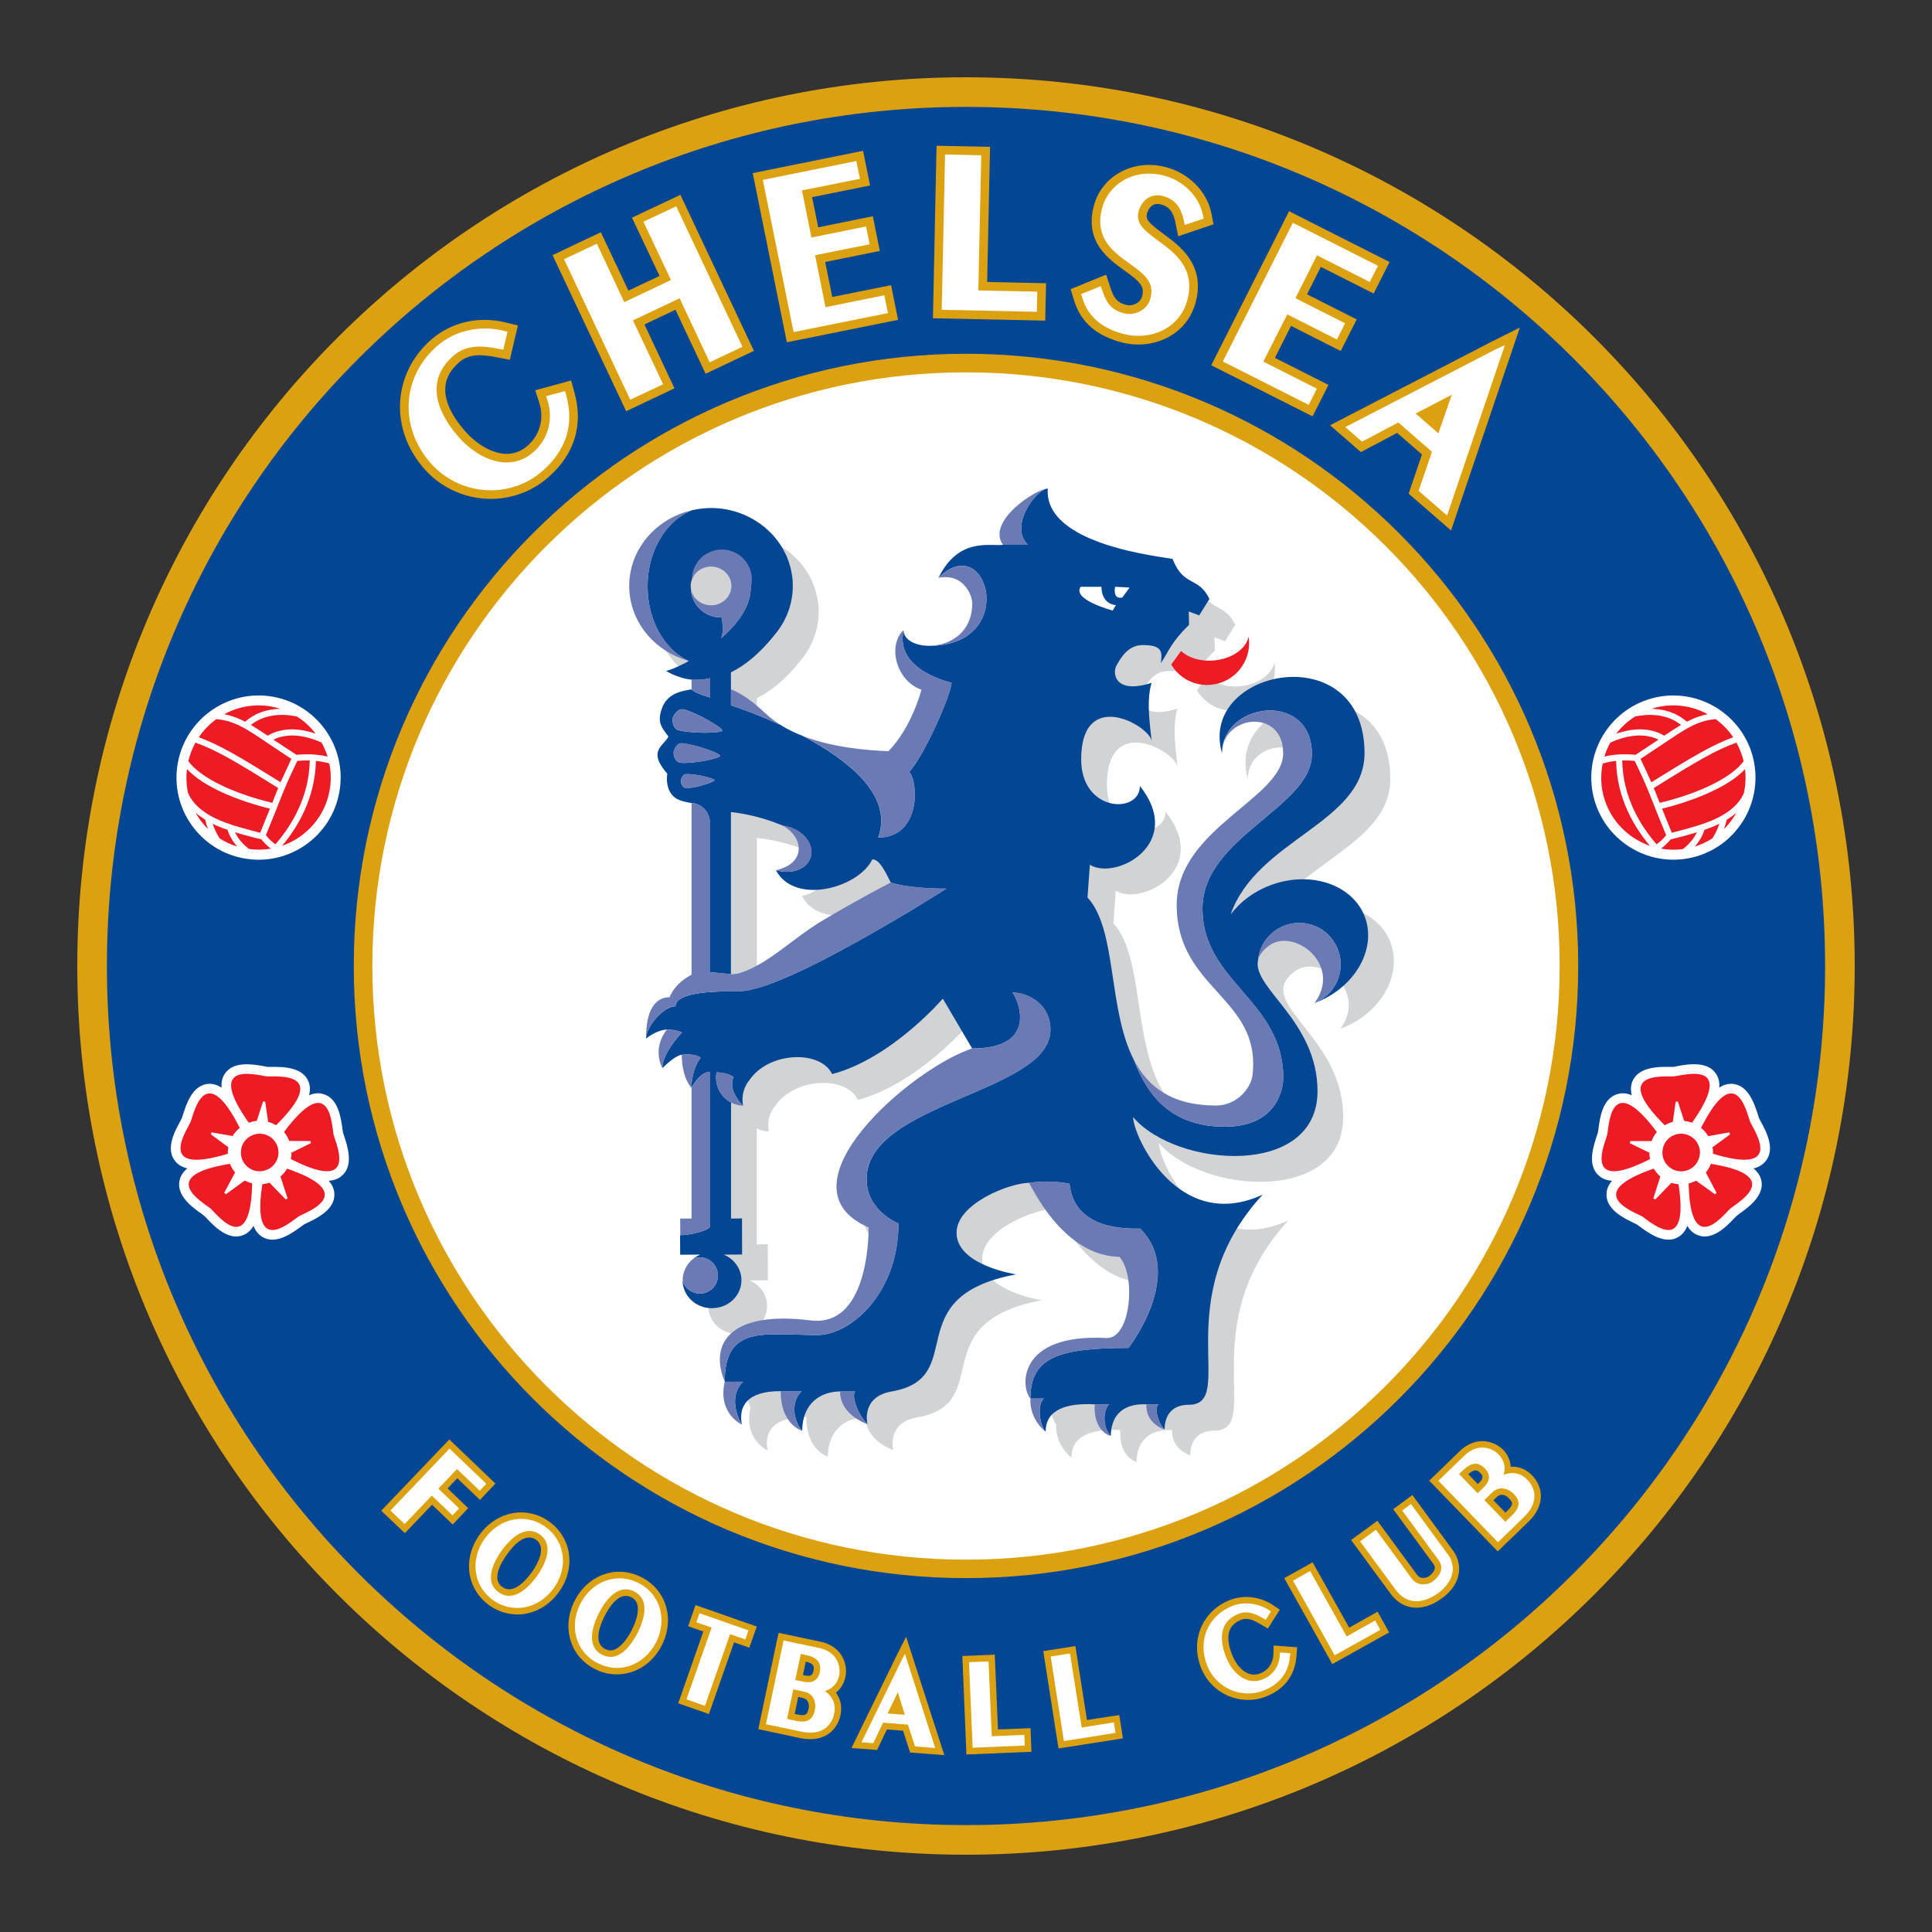 <svg width="18" height="18" viewBox="0 0 18 18" fill="none" xmlns="http://www.w3.org/2000/svg">
<rect x="0" y="0" width="18" height="18" fill="#333333" stroke="none"/>
<path d="M17.28 9C17.28 13.573 13.573 17.28 9 17.28C4.427 17.28 0.72 13.573 0.72 9C0.72 4.427 4.427 0.72 9 0.72C13.573 0.72 17.28 4.427 17.28 9Z" fill="#DBA111"/>
<path d="M17.004 9C17.004 13.42 13.421 17.004 9 17.004C4.58 17.004 0.996 13.42 0.996 9C0.996 4.579 4.58 0.996 9 0.996C13.421 0.996 17.004 4.579 17.004 9Z" fill="#034694"/>
<path d="M14.704 9C14.704 12.15 12.15 14.703 9 14.703C5.85 14.703 3.296 12.15 3.296 9C3.296 5.85 5.85 3.296 9 3.296C12.15 3.296 14.704 5.85 14.704 9Z" fill="#DBA111"/>
<path d="M14.531 9C14.531 12.055 12.054 14.531 9 14.531C5.945 14.531 3.469 12.055 3.469 9C3.469 5.945 5.945 3.469 9 3.469C12.055 3.469 14.531 5.945 14.531 9Z" fill="white"/>
<path d="M4.26 13.772C4.321 13.83 4.472 13.974 4.472 13.974L4.616 13.822L4.186 13.411L4.131 13.469L3.552 14.075L3.772 14.284C3.772 14.284 3.957 14.09 4.025 14.019L4.218 14.203L4.362 14.051L4.17 13.867C4.206 13.829 4.224 13.81 4.26 13.772ZM5.299 14.464C5.279 14.348 5.214 14.245 5.115 14.175C5.068 14.141 5.014 14.116 4.957 14.103C4.9 14.089 4.841 14.087 4.783 14.097C4.658 14.118 4.545 14.191 4.466 14.302C4.387 14.413 4.355 14.543 4.376 14.669C4.396 14.785 4.461 14.887 4.559 14.957C4.658 15.027 4.776 15.055 4.892 15.036C5.018 15.014 5.13 14.941 5.209 14.83C5.272 14.742 5.305 14.641 5.305 14.54C5.305 14.515 5.303 14.489 5.299 14.464ZM4.68 14.786C4.58 14.715 4.663 14.566 4.722 14.484C4.78 14.402 4.893 14.274 4.994 14.345C5.099 14.42 5.001 14.583 4.954 14.649C4.906 14.715 4.786 14.861 4.68 14.786ZM5.975 14.694C5.744 14.576 5.476 14.672 5.353 14.916C5.291 15.038 5.279 15.172 5.319 15.293C5.355 15.405 5.435 15.496 5.543 15.55C5.595 15.577 5.652 15.594 5.71 15.598C5.769 15.603 5.828 15.596 5.884 15.578C6.004 15.539 6.105 15.45 6.166 15.328C6.29 15.083 6.207 14.811 5.975 14.694ZM5.719 15.372C5.692 15.38 5.666 15.378 5.637 15.363C5.591 15.34 5.575 15.298 5.575 15.251C5.575 15.187 5.606 15.11 5.632 15.058C5.678 14.968 5.771 14.825 5.881 14.881C5.91 14.896 5.927 14.915 5.936 14.942C5.955 14.997 5.936 15.089 5.886 15.187C5.837 15.284 5.774 15.353 5.719 15.372ZM6.454 15.029L6.411 15.151C6.411 15.151 6.52 15.19 6.553 15.2L6.319 15.869L6.605 15.969C6.605 15.969 6.797 15.421 6.839 15.301L6.981 15.351L7.051 15.154L6.48 14.954L6.454 15.029ZM7.64 15.294L7.254 15.213L7.237 15.291L7.065 16.11L7.457 16.194C7.583 16.22 7.666 16.189 7.713 16.158C7.773 16.119 7.815 16.055 7.831 15.979C7.835 15.958 7.837 15.938 7.837 15.918C7.837 15.863 7.82 15.813 7.788 15.77C7.832 15.735 7.864 15.685 7.877 15.623C7.88 15.607 7.882 15.589 7.882 15.57C7.882 15.465 7.822 15.332 7.64 15.294ZM7.533 15.92C7.529 15.938 7.522 15.963 7.508 15.972C7.494 15.981 7.469 15.982 7.437 15.975C7.437 15.975 7.422 15.972 7.404 15.968C7.417 15.909 7.425 15.87 7.437 15.81C7.454 15.814 7.476 15.819 7.476 15.819C7.526 15.829 7.536 15.867 7.536 15.894C7.536 15.905 7.535 15.914 7.533 15.92ZM7.507 15.481C7.541 15.489 7.566 15.501 7.575 15.516C7.58 15.524 7.582 15.533 7.582 15.543C7.582 15.55 7.581 15.557 7.579 15.566C7.574 15.591 7.567 15.624 7.5 15.61C7.5 15.61 7.492 15.608 7.481 15.605C7.491 15.556 7.496 15.531 7.507 15.481ZM8.352 15.428L7.933 16.286L8.172 16.304L8.263 16.113C8.314 16.117 8.364 16.121 8.414 16.125L8.479 16.328L8.798 16.352L8.442 15.249L8.352 15.428ZM9.298 16.113L9.268 15.416L8.966 15.429L9.004 16.346L9.61 16.321L9.601 16.101C9.601 16.101 9.385 16.11 9.298 16.113ZM10.127 16.025C10.108 15.901 10.019 15.336 10.019 15.336L9.94 15.349L9.72 15.383L9.862 16.29L10.462 16.196L10.428 15.979C10.428 15.978 10.213 16.012 10.127 16.025ZM11.864 15.415C11.861 15.494 11.815 15.562 11.743 15.59C11.703 15.606 11.664 15.606 11.626 15.59C11.567 15.565 11.512 15.501 11.48 15.419C11.441 15.323 11.434 15.241 11.459 15.183C11.476 15.143 11.51 15.113 11.562 15.092C11.619 15.069 11.672 15.09 11.745 15.133L11.812 15.173L11.924 14.997L11.858 14.953C11.736 14.873 11.585 14.857 11.455 14.909C11.334 14.957 11.24 15.047 11.19 15.163C11.14 15.28 11.14 15.414 11.191 15.541C11.287 15.782 11.56 15.9 11.798 15.805C11.97 15.736 12.067 15.606 12.079 15.427L12.085 15.347L11.866 15.331L11.864 15.415ZM12.57 15.165C12.508 15.055 12.229 14.555 12.229 14.555L12.16 14.595L11.965 14.703L12.413 15.504L12.942 15.209L12.835 15.016C12.835 15.016 12.645 15.122 12.57 15.165ZM13.159 13.929L13.094 13.977L12.98 14.061L13.352 14.567C13.369 14.59 13.369 14.605 13.367 14.614C13.364 14.64 13.336 14.669 13.312 14.686C13.293 14.698 13.271 14.704 13.248 14.701C13.229 14.698 13.214 14.688 13.2 14.669L12.833 14.169L12.588 14.348L12.954 14.846C13.008 14.92 13.075 14.963 13.154 14.976C13.242 14.989 13.342 14.959 13.435 14.89C13.627 14.751 13.624 14.565 13.54 14.45L13.159 13.929ZM14.274 13.745C14.217 13.687 14.148 13.661 14.075 13.665C14.071 13.606 14.046 13.55 14.005 13.508C13.928 13.429 13.757 13.368 13.599 13.521L13.316 13.795L13.954 14.454L14.243 14.175C14.335 14.086 14.355 13.999 14.356 13.943C14.358 13.872 14.328 13.802 14.274 13.745ZM13.791 13.723C13.801 13.733 13.812 13.745 13.812 13.761C13.812 13.775 13.805 13.792 13.783 13.813L13.769 13.827C13.733 13.79 13.716 13.773 13.68 13.735C13.744 13.677 13.77 13.702 13.791 13.723ZM13.942 13.95C13.994 13.9 14.044 13.944 14.058 13.959C14.072 13.973 14.088 13.992 14.088 14.009V14.01C14.087 14.025 14.074 14.047 14.05 14.07C14.05 14.07 14.039 14.081 14.026 14.093C13.985 14.05 13.956 14.021 13.914 13.978C13.927 13.965 13.942 13.95 13.942 13.95Z" fill="#DBA111"/>
<path d="M4.258 13.687C4.283 13.711 4.47 13.889 4.47 13.889L4.531 13.824L4.188 13.496L4.174 13.511L3.638 14.073L3.77 14.199C3.77 14.199 3.998 13.96 4.023 13.934L4.216 14.118L4.277 14.053L4.084 13.869C4.107 13.846 4.236 13.71 4.258 13.687ZM5.08 14.224C4.995 14.163 4.893 14.139 4.793 14.156C4.683 14.175 4.585 14.239 4.515 14.337C4.445 14.435 4.417 14.549 4.436 14.659C4.452 14.759 4.509 14.848 4.594 14.908C4.635 14.938 4.682 14.959 4.731 14.971C4.781 14.982 4.832 14.984 4.882 14.976C4.992 14.957 5.09 14.893 5.16 14.796C5.216 14.717 5.245 14.628 5.245 14.54C5.245 14.518 5.243 14.495 5.239 14.474C5.222 14.373 5.166 14.285 5.08 14.224ZM5.003 14.684C4.945 14.764 4.795 14.941 4.646 14.835C4.497 14.729 4.615 14.53 4.672 14.449C4.73 14.368 4.88 14.191 5.029 14.296C5.178 14.403 5.06 14.603 5.003 14.684ZM5.948 14.748C5.747 14.646 5.514 14.73 5.406 14.944C5.352 15.051 5.341 15.168 5.376 15.274C5.407 15.371 5.476 15.449 5.57 15.496C5.664 15.544 5.768 15.553 5.865 15.521C5.97 15.486 6.058 15.408 6.113 15.301C6.22 15.087 6.15 14.849 5.948 14.748ZM5.61 15.417C5.447 15.335 5.534 15.119 5.579 15.031C5.623 14.942 5.745 14.745 5.908 14.827C5.951 14.849 5.98 14.881 5.994 14.923C6.026 15.021 5.974 15.147 5.94 15.214C5.906 15.28 5.835 15.397 5.738 15.429C5.696 15.443 5.653 15.438 5.61 15.417ZM6.511 15.049L6.488 15.114L6.63 15.164C6.617 15.2 6.396 15.832 6.396 15.832L6.568 15.893C6.568 15.893 6.79 15.26 6.802 15.225L6.944 15.274L6.974 15.19L6.517 15.03L6.511 15.049ZM7.628 15.353L7.3 15.284L7.296 15.304L7.136 16.064L7.47 16.134C7.555 16.152 7.625 16.143 7.68 16.108C7.727 16.077 7.759 16.028 7.772 15.966C7.775 15.95 7.777 15.934 7.777 15.918C7.777 15.852 7.744 15.795 7.685 15.755C7.753 15.736 7.802 15.685 7.818 15.611C7.821 15.599 7.822 15.585 7.822 15.57C7.822 15.493 7.782 15.385 7.628 15.353ZM7.513 15.42C7.568 15.432 7.606 15.453 7.626 15.483C7.637 15.5 7.642 15.52 7.642 15.543C7.642 15.554 7.641 15.566 7.638 15.579C7.617 15.68 7.535 15.679 7.488 15.668C7.488 15.668 7.438 15.658 7.409 15.652C7.416 15.621 7.454 15.44 7.461 15.409C7.481 15.413 7.513 15.42 7.513 15.42ZM7.488 15.76C7.581 15.779 7.596 15.853 7.596 15.897C7.596 15.916 7.593 15.93 7.592 15.932C7.583 15.976 7.566 16.006 7.54 16.022C7.513 16.041 7.474 16.044 7.424 16.034C7.424 16.034 7.365 16.021 7.333 16.015L7.391 15.739C7.418 15.745 7.488 15.76 7.488 15.76ZM8.407 15.454L8.026 16.233L8.136 16.241C8.136 16.241 8.216 16.072 8.227 16.05L8.459 16.068C8.467 16.091 8.525 16.271 8.525 16.271L8.713 16.286L8.431 15.409L8.407 15.454ZM8.365 15.767C8.383 15.826 8.419 15.939 8.43 15.976C8.393 15.974 8.306 15.967 8.269 15.964L8.365 15.767ZM9.24 16.176L9.21 15.479L9.191 15.48L9.028 15.486L9.062 16.283L9.548 16.263L9.543 16.163C9.543 16.163 9.275 16.174 9.24 16.176ZM10.078 16.095C10.072 16.057 9.969 15.405 9.969 15.405L9.95 15.408L9.789 15.433L9.912 16.221L10.393 16.145L10.378 16.047C10.378 16.047 10.112 16.089 10.078 16.095ZM11.924 15.417C11.921 15.52 11.86 15.608 11.765 15.646C11.71 15.668 11.655 15.668 11.602 15.645C11.528 15.614 11.463 15.539 11.424 15.441C11.379 15.33 11.372 15.232 11.403 15.159C11.427 15.104 11.473 15.062 11.54 15.036C11.627 15.001 11.708 15.041 11.775 15.081L11.793 15.091L11.841 15.014L11.825 15.003C11.72 14.934 11.589 14.919 11.477 14.964C11.371 15.007 11.288 15.086 11.245 15.186C11.201 15.288 11.202 15.406 11.247 15.518C11.331 15.728 11.568 15.832 11.776 15.749C11.927 15.688 12.008 15.579 12.019 15.423L12.021 15.403L11.925 15.396L11.924 15.417ZM12.547 15.247C12.528 15.214 12.206 14.637 12.206 14.637L12.188 14.647L12.047 14.727L12.435 15.422L12.86 15.185L12.812 15.098C12.812 15.098 12.577 15.229 12.547 15.247ZM13.146 14.013L13.129 14.025L13.064 14.073L13.4 14.531C13.423 14.562 13.431 14.592 13.427 14.623C13.419 14.677 13.369 14.719 13.348 14.734C13.316 14.756 13.277 14.765 13.239 14.76C13.204 14.755 13.175 14.736 13.151 14.705L12.819 14.252L12.672 14.361L13.002 14.81C13.047 14.871 13.101 14.906 13.163 14.916C13.261 14.931 13.353 14.876 13.399 14.842C13.559 14.725 13.561 14.579 13.492 14.486L13.146 14.013ZM14.23 13.787C14.169 13.723 14.09 13.709 14.008 13.74C14.014 13.722 14.018 13.702 14.018 13.682C14.018 13.635 13.999 13.589 13.961 13.55C13.91 13.497 13.777 13.432 13.641 13.564L13.401 13.796L13.956 14.369L14.201 14.131C14.263 14.071 14.295 14.007 14.296 13.942C14.297 13.886 14.274 13.832 14.23 13.787ZM13.872 13.762C13.872 13.802 13.846 13.835 13.825 13.856C13.825 13.856 13.788 13.892 13.767 13.912C13.745 13.889 13.616 13.757 13.594 13.733C13.609 13.719 13.633 13.696 13.633 13.696C13.708 13.623 13.774 13.619 13.834 13.681C13.862 13.71 13.872 13.737 13.872 13.762ZM14.025 14.178C14.002 14.154 13.852 13.999 13.829 13.976C13.849 13.957 13.9 13.907 13.9 13.907C13.998 13.813 14.097 13.912 14.102 13.917C14.133 13.949 14.148 13.979 14.148 14.009V14.01C14.147 14.043 14.128 14.078 14.092 14.113C14.092 14.113 14.044 14.159 14.025 14.178Z" fill="white"/>
<path d="M5.321 3.545L4.987 3.636L5.025 3.755C5.071 3.901 5.03 4.053 4.916 4.152C4.853 4.208 4.78 4.233 4.7 4.228C4.578 4.219 4.441 4.14 4.332 4.016C4.204 3.87 4.14 3.729 4.149 3.609C4.154 3.522 4.197 3.446 4.278 3.375C4.368 3.296 4.482 3.299 4.636 3.33L4.75 3.352L4.825 3.032L4.709 3.004C4.461 2.942 4.203 3.002 4.018 3.164C3.657 3.48 3.628 3.996 3.95 4.365C4.249 4.707 4.769 4.744 5.107 4.448C5.351 4.235 5.436 3.963 5.353 3.661L5.321 3.545ZM6.23 1.867L5.888 2.028C5.888 2.028 6.079 2.432 6.145 2.571C6.047 2.617 5.953 2.662 5.855 2.708L5.598 2.164L5.148 2.377L5.834 3.831L6.284 3.618C6.284 3.618 6.072 3.169 6.004 3.023C6.101 2.977 6.196 2.932 6.293 2.886L6.574 3.482L7.024 3.269L6.339 1.815L6.23 1.867ZM7.754 2.767C7.732 2.659 7.71 2.549 7.688 2.441L8.197 2.338L8.132 2.015L7.623 2.118C7.603 2.019 7.587 1.936 7.566 1.837L8.106 1.728L8.041 1.405L7.923 1.429L7.013 1.613L7.331 3.189L8.367 2.98L8.302 2.657C8.302 2.657 7.9 2.738 7.754 2.767ZM9.224 1.368L8.726 1.358L8.723 1.478L8.692 2.965L9.738 2.987L9.746 2.639C9.746 2.639 9.344 2.63 9.197 2.627L9.224 1.368ZM10.839 2.179C10.71 2.084 10.672 2.046 10.685 1.994C10.692 1.967 10.721 1.881 10.814 1.904C10.87 1.918 10.925 1.948 10.95 2.068L10.977 2.201L11.306 2.09L11.286 1.986C11.245 1.783 11.073 1.61 10.857 1.556C10.703 1.517 10.547 1.538 10.42 1.614C10.363 1.648 10.313 1.693 10.273 1.747C10.233 1.8 10.205 1.861 10.189 1.926C10.106 2.255 10.328 2.414 10.475 2.519C10.626 2.627 10.664 2.669 10.641 2.759C10.638 2.773 10.631 2.786 10.623 2.797C10.614 2.808 10.604 2.818 10.591 2.825C10.561 2.843 10.523 2.849 10.493 2.841C10.414 2.821 10.379 2.784 10.346 2.682L10.306 2.559L9.975 2.694L10.007 2.799C10.069 3.003 10.217 3.131 10.459 3.192C10.73 3.26 11.06 3.135 11.142 2.808C11.228 2.465 10.994 2.292 10.839 2.179ZM12.028 3.036L12.491 3.27L12.64 2.976C12.64 2.976 12.303 2.806 12.177 2.742C12.222 2.652 12.261 2.576 12.306 2.486L12.798 2.735L12.946 2.441L12.01 1.968L11.956 2.075L11.285 3.403L12.229 3.879L12.377 3.586L11.878 3.334C11.928 3.235 11.979 3.135 12.028 3.036ZM13.892 3.186L12.392 3.962L12.679 4.212C12.679 4.212 12.927 4.08 13.017 4.033L13.248 4.234C13.216 4.33 13.124 4.599 13.124 4.599L13.519 4.942L14.16 3.052L13.892 3.186Z" fill="#DBA111"/>
<path d="M5.265 3.643L5.088 3.691L5.101 3.731C5.157 3.908 5.107 4.092 4.969 4.213C4.889 4.282 4.797 4.314 4.694 4.308C4.55 4.298 4.396 4.211 4.271 4.069C4.129 3.906 4.059 3.745 4.068 3.604C4.075 3.496 4.128 3.399 4.225 3.314C4.352 3.203 4.512 3.223 4.651 3.251L4.689 3.258L4.728 3.091L4.69 3.081C4.467 3.027 4.236 3.08 4.071 3.225C3.744 3.511 3.718 3.978 4.01 4.312C4.28 4.621 4.749 4.655 5.054 4.388C5.276 4.193 5.351 3.956 5.275 3.682L5.265 3.643ZM6.264 1.939L5.995 2.066L6.251 2.609C6.194 2.637 5.874 2.788 5.816 2.815C5.787 2.751 5.561 2.271 5.561 2.271L5.255 2.415L5.872 3.724L6.178 3.58L5.897 2.985C5.955 2.957 6.274 2.807 6.332 2.779C6.362 2.844 6.612 3.375 6.612 3.375L6.917 3.231L6.3 1.922L6.264 1.939ZM7.691 2.862C7.679 2.799 7.606 2.441 7.594 2.378L8.102 2.276L8.069 2.11L7.56 2.213C7.548 2.151 7.484 1.836 7.472 1.774C7.54 1.761 8.012 1.666 8.012 1.666L7.978 1.5L7.107 1.676L7.394 3.094L8.273 2.917L8.239 2.751L7.691 2.862ZM9.142 1.447L8.804 1.439L8.804 1.479L8.774 2.886L9.66 2.905L9.664 2.717L9.115 2.706C9.117 2.631 9.142 1.447 9.142 1.447ZM10.833 1.826C10.94 1.853 11.002 1.925 11.029 2.052L11.038 2.096L11.214 2.037L11.207 2.002C11.172 1.829 11.024 1.681 10.838 1.634C10.704 1.601 10.57 1.618 10.462 1.683C10.413 1.712 10.371 1.75 10.338 1.795C10.304 1.84 10.28 1.891 10.266 1.946C10.197 2.222 10.377 2.351 10.522 2.454C10.668 2.559 10.756 2.63 10.719 2.778C10.713 2.803 10.702 2.825 10.687 2.845C10.672 2.865 10.654 2.882 10.632 2.894C10.584 2.923 10.527 2.932 10.473 2.919C10.366 2.892 10.311 2.835 10.27 2.707L10.256 2.666L10.073 2.74L10.084 2.776C10.137 2.95 10.266 3.061 10.478 3.114C10.712 3.172 10.994 3.067 11.064 2.789C11.137 2.497 10.945 2.356 10.791 2.243C10.659 2.146 10.58 2.081 10.607 1.974C10.631 1.879 10.71 1.796 10.833 1.826ZM12.27 2.379L12.762 2.627L12.838 2.476L12.046 2.076L12.027 2.112L11.393 3.368L12.193 3.772L12.269 3.621L11.77 3.369C11.799 3.312 11.964 2.986 11.993 2.929C12.054 2.96 12.456 3.163 12.456 3.163L12.532 3.012C12.532 3.012 12.13 2.809 12.069 2.778L12.27 2.379ZM13.929 3.258L12.534 3.979L12.69 4.115L13.028 3.936L13.341 4.209C13.327 4.253 13.217 4.573 13.217 4.573L13.482 4.803L14.021 3.215L13.929 3.258ZM13.189 3.853C13.255 3.819 13.423 3.731 13.526 3.678C13.488 3.787 13.425 3.967 13.401 4.037C13.33 3.975 13.26 3.914 13.189 3.853Z" fill="white"/>
<path d="M12.956 8.783C12.841 8.48 12.447 8.348 12.075 8.489C11.92 8.547 11.793 8.645 11.706 8.76C11.952 8.058 12.953 7.91 12.953 7.257C12.953 6.163 11.4 6.469 11.626 7.257C11.626 6.9 12.194 6.834 12.194 7.257C12.194 7.68 11.203 7.957 11.203 8.672C11.203 9.459 11.99 9.532 11.911 10.253C11.897 10.377 11.764 10.54 11.57 10.54C10.364 10.54 10.794 9.055 10.373 8.603L10.395 8.298C10.638 8.447 11.285 8.097 10.859 7.563C10.859 7.826 10.313 7.811 10.313 7.315C10.313 6.644 10.94 6.994 10.971 7.143C10.941 6.898 10.929 6.743 10.969 6.602C10.631 6.711 10.6 6.516 10.642 6.44C10.691 6.353 10.757 6.251 10.889 6.251C10.96 6.251 11.002 6.261 11.028 6.278C11.07 6.307 11.101 6.241 11.095 6.302C11.131 6.247 11.116 6.316 11.151 6.261C11.187 6.206 11.235 6.144 11.319 6.061L11.315 5.937L11.414 5.974L11.508 5.821C11.406 5.609 11.268 5.711 11.166 5.448C11.081 5.426 9.752 5.571 9.79 5.041C9.682 5.041 9.425 5.1 9.584 5.316C9.461 5.331 9.372 5.191 9.186 5.57C9.419 5.526 9.298 5.787 9.298 5.861C9.298 6.342 8.658 6.334 8.658 6.108C8.504 6.258 8.592 6.586 8.825 6.667C8.825 6.667 8.736 7.017 8.517 7.239C8.192 7.226 7.671 7.17 7.371 6.886C7.241 6.764 7.139 6.698 7.051 6.664V6.505C7.179 6.442 7.32 6.331 7.466 6.146C7.579 6.007 7.641 5.828 7.625 5.639C7.622 5.617 7.619 5.594 7.615 5.572C7.614 5.565 7.612 5.559 7.61 5.552C7.607 5.537 7.604 5.522 7.599 5.507C7.597 5.5 7.595 5.492 7.593 5.485C7.588 5.47 7.582 5.455 7.576 5.441C7.574 5.435 7.572 5.428 7.569 5.423C7.561 5.404 7.552 5.385 7.542 5.367C7.538 5.36 7.534 5.353 7.53 5.346C7.523 5.335 7.516 5.324 7.509 5.313C7.504 5.304 7.498 5.296 7.492 5.287C7.485 5.279 7.479 5.271 7.473 5.263C7.465 5.254 7.458 5.245 7.451 5.236C7.446 5.231 7.441 5.225 7.435 5.22C7.404 5.185 7.369 5.154 7.331 5.126L7.321 5.119C7.307 5.11 7.294 5.1 7.279 5.091C7.278 5.091 7.278 5.09 7.277 5.09C7.134 5.003 6.968 4.963 6.801 4.976C6.381 5.01 6.069 5.36 6.104 5.759C6.132 6.07 6.361 6.319 6.659 6.398C6.555 6.456 6.466 6.49 6.446 6.49C6.45 6.492 6.454 6.495 6.459 6.498L6.463 6.5C6.467 6.502 6.472 6.505 6.477 6.508L6.481 6.51L6.502 6.521L6.506 6.522C6.515 6.527 6.524 6.531 6.534 6.534C6.552 6.542 6.573 6.549 6.595 6.555C6.599 6.556 6.602 6.557 6.605 6.558C6.614 6.56 6.623 6.562 6.633 6.564L6.642 6.566C6.654 6.568 6.667 6.57 6.68 6.572C6.681 6.572 6.682 6.573 6.683 6.573V6.663C6.678 6.664 6.674 6.665 6.669 6.665C6.533 6.688 6.444 6.73 6.404 6.851C6.364 6.973 6.405 7.017 6.469 7.103C6.415 7.199 6.274 7.236 6.458 7.449C6.445 7.529 6.462 7.658 6.579 7.697C6.617 7.709 6.649 7.716 6.683 7.722L6.683 9.321C6.566 9.383 6.508 9.46 6.476 9.532C6.476 9.532 6.382 9.324 6.389 9.737C6.495 9.654 6.453 9.833 6.453 9.833C6.308 10.021 6.492 10.011 6.492 10.011C6.617 9.886 6.592 10.067 6.592 10.067C6.592 10.289 6.682 10.375 6.683 10.375V11.594L6.576 11.594L6.577 11.93L6.763 11.93C6.659 11.973 6.59 12.076 6.6 12.19C6.613 12.333 6.745 12.44 6.896 12.428C7.047 12.416 7.159 12.29 7.146 12.146C7.138 12.047 7.072 11.966 6.983 11.929L7.154 11.928L7.153 11.592L7.051 11.593L7.051 10.512C7.072 10.524 7.095 10.532 7.12 10.537C7.13 10.539 7.139 10.54 7.149 10.541C7.154 10.542 7.158 10.542 7.163 10.542C7.135 10.4 7.22 10.306 7.22 10.306C7.264 10.24 7.327 10.189 7.399 10.153C7.613 10.045 7.906 10.072 7.993 10.247C8.548 10.101 9.024 9.544 9.024 9.544L9.297 10.008C8.718 10.202 7.458 11.297 8.333 11.677C8.333 11.787 8.318 12.607 7.792 12.542C7.035 12.448 6.847 12.761 6.992 13.114C6.924 13.41 7.152 13.514 7.152 13.514C7.118 13.342 7.2 13.2 7.513 13.202C7.511 13.515 7.713 13.571 7.713 13.571C7.715 13.303 7.901 13.204 8.066 13.205C8.065 13.425 8.322 13.509 8.322 13.509C8.322 13.509 8.257 13.255 8.546 13.205C9.28 13.077 8.591 12.322 9.707 12.114C9.707 12.114 9.151 12.03 9.151 11.726C9.151 11.45 9.654 11.261 9.828 11.261C10.183 11.94 10.569 11.945 10.67 11.95C10.827 12.125 10.774 12.718 10.547 12.706C9.716 12.661 9.746 13.167 9.84 13.27C9.829 13.467 9.982 13.58 9.982 13.58C9.982 13.37 10.182 13.31 10.438 13.324C10.425 13.581 10.589 13.62 10.589 13.62C10.593 13.361 10.785 13.317 10.921 13.324C10.911 13.506 11.09 13.559 11.09 13.559C11.09 13.559 11.073 13.329 11.315 13.329C11.774 13.329 11.107 12.344 12.004 11.37C11.216 11.735 10.797 10.824 10.797 10.649C11.202 11.122 12.514 11.217 12.514 10.408C12.514 9.635 11.665 9.347 12.062 9.051C12.293 8.879 12.748 9.226 12.488 9.585C12.861 9.447 13.069 9.086 12.955 8.783L12.956 8.783ZM7.921 8.807C7.624 8.982 7.425 9.202 7.154 9.299C7.113 9.314 7.08 9.318 7.052 9.316V7.807C7.123 7.814 7.31 7.839 7.527 7.929C7.743 8.047 7.743 8.29 7.471 8.347C7.643 8.677 8.238 8.515 8.368 8.247C8.432 8.242 8.488 8.355 8.541 8.462C8.457 8.506 8.286 8.592 7.921 8.807ZM11.245 6.305C11.212 6.35 11.18 6.394 11.152 6.432C11.189 6.495 11.244 6.546 11.31 6.58C11.376 6.613 11.45 6.628 11.524 6.621C11.627 6.611 11.722 6.561 11.788 6.481C11.854 6.401 11.886 6.299 11.877 6.195C11.875 6.188 11.874 6.18 11.873 6.173C11.85 6.284 11.719 6.378 11.552 6.394C11.426 6.405 11.312 6.369 11.245 6.305Z" fill="#D1D3D4"/>
<path d="M6.447 5.397C6.447 5.398 6.446 5.398 6.446 5.399H6.446C6.446 5.398 6.446 5.398 6.447 5.397ZM6.46 11.727C6.461 11.726 6.461 11.726 6.461 11.726H6.461C6.461 11.726 6.461 11.726 6.46 11.727ZM6.451 4.753H6.451H6.451ZM6.337 11.69L6.523 11.689C6.501 11.699 6.48 11.711 6.461 11.726C6.48 11.719 6.499 11.715 6.52 11.715C6.565 11.715 6.608 11.732 6.64 11.764C6.671 11.796 6.689 11.839 6.689 11.883C6.689 11.928 6.671 11.971 6.64 12.002C6.608 12.034 6.565 12.052 6.52 12.052C6.485 12.052 6.45 12.04 6.421 12.019C6.392 11.998 6.371 11.968 6.36 11.934V11.949C6.373 12.093 6.505 12.2 6.656 12.187C6.807 12.176 6.919 12.05 6.907 11.906C6.898 11.807 6.832 11.726 6.743 11.689L6.914 11.688L6.913 11.352L6.811 11.353V10.272C6.761 10.246 6.721 10.204 6.697 10.154C6.673 10.103 6.665 10.046 6.676 9.991C6.74 9.991 6.797 10.008 6.835 10.034C6.776 10.164 6.923 10.301 6.923 10.301C6.896 10.159 6.98 10.066 6.98 10.066C7.024 10 7.087 9.949 7.159 9.912C7.374 9.805 7.666 9.832 7.753 10.007C8.308 9.861 8.784 9.304 8.784 9.304L9.057 9.768C9.697 9.768 9.474 9.289 9.432 9.247C9.58 9.247 9.787 9.355 9.787 9.595C9.787 10.184 8.074 10.268 8.074 10.984C8.074 11.284 8.371 11.398 8.371 11.398C8.371 12.05 7.924 12.438 7.617 12.438C7.127 12.438 6.752 12.338 6.752 12.873H6.923C6.761 13.035 6.912 13.273 6.912 13.273C6.878 13.101 6.961 12.96 7.274 12.961H7.469C7.345 13.085 7.417 13.273 7.474 13.331C7.475 13.062 7.661 12.963 7.827 12.964H7.968C7.93 13.002 7.992 13.179 8.082 13.269C8.082 13.269 8.017 13.014 8.307 12.964C9.041 12.836 8.351 12.082 9.467 11.873C9.467 11.873 8.912 11.79 8.912 11.486C8.912 11.21 9.415 11.02 9.588 11.02C9.724 11.001 9.854 11.006 9.965 11.029C10.01 11.468 10.513 11.446 10.623 11.446C11.049 11.873 10.514 12.558 10.514 12.558C9.859 12.558 9.6 12.648 9.6 13.03H9.724C9.654 13.1 9.694 13.291 9.742 13.339C9.742 13.129 9.942 13.07 10.199 13.084H10.334C10.268 13.149 10.28 13.309 10.349 13.379C10.353 13.12 10.545 13.076 10.681 13.084H10.793C10.751 13.126 10.793 13.261 10.851 13.319C10.851 13.319 10.833 13.089 11.075 13.088C11.535 13.088 10.867 12.104 11.764 11.13C10.977 11.495 10.557 10.583 10.557 10.408C10.962 10.882 12.275 10.976 12.275 10.167C12.275 9.514 11.67 9.208 11.72 8.95C11.728 8.854 11.773 8.764 11.844 8.699C11.915 8.634 12.008 8.598 12.105 8.598C12.207 8.598 12.306 8.639 12.378 8.711C12.45 8.784 12.491 8.882 12.491 8.985C12.491 9.062 12.468 9.137 12.425 9.201C12.382 9.265 12.32 9.315 12.249 9.343C12.249 9.343 12.249 9.343 12.249 9.343C12.249 9.343 12.248 9.344 12.248 9.345C12.621 9.206 12.829 8.845 12.716 8.542C12.601 8.239 12.207 8.108 11.835 8.248C11.679 8.307 11.553 8.404 11.466 8.519C11.711 7.818 12.713 7.669 12.713 7.016C12.713 5.923 11.159 6.229 11.385 7.017C11.385 7.005 11.386 6.993 11.387 6.982C11.427 6.537 12.223 6.446 12.223 7.026C12.223 7.522 11.203 7.797 11.203 8.464C11.203 9.149 11.956 9.32 11.956 10.041C11.956 10.127 11.911 10.497 11.411 10.497C10.928 10.497 10.696 10.227 10.564 9.875C10.319 9.4 10.409 8.659 10.132 8.362L10.154 8.057C10.398 8.207 11.045 7.857 10.62 7.323C10.62 7.586 10.073 7.571 10.073 7.075C10.073 6.404 10.7 6.754 10.73 6.902C10.7 6.658 10.688 6.503 10.729 6.362C10.391 6.471 10.36 6.276 10.402 6.2C10.451 6.112 10.517 6.01 10.648 6.01C10.838 6.01 10.826 6.08 10.816 6.178C10.889 6.069 10.909 5.986 11.078 5.821L11.075 5.697L11.173 5.733L11.268 5.58C11.166 5.368 11.027 5.471 10.925 5.208C10.84 5.186 9.723 5.083 9.762 4.552C9.663 4.552 9.394 4.893 9.576 5.076H9.344C9.22 5.091 8.93 5.004 8.744 5.383C9.202 4.926 9.499 6.017 8.656 6.017V6.017C8.532 6.017 8.425 5.965 8.418 5.877C8.334 6.246 8.865 6.36 8.865 6.36C8.865 6.47 8.599 7.062 8.47 7.191C8.557 7.278 8.584 7.804 8.181 7.804C8.326 7.412 7.899 7.079 7.484 6.859H7.485C7.41 6.83 7.338 6.796 7.272 6.754C7.018 6.637 6.81 6.572 6.81 6.572V6.264C6.939 6.201 7.079 6.09 7.225 5.905C7.339 5.766 7.4 5.588 7.384 5.398C7.382 5.376 7.379 5.354 7.374 5.332C7.373 5.325 7.371 5.318 7.37 5.311C7.367 5.296 7.363 5.281 7.358 5.266C7.352 5.244 7.344 5.222 7.336 5.2C7.333 5.194 7.331 5.188 7.329 5.182C7.32 5.163 7.311 5.145 7.301 5.127C7.298 5.119 7.293 5.112 7.289 5.105C7.282 5.094 7.276 5.083 7.269 5.073C7.263 5.064 7.257 5.055 7.251 5.047C7.245 5.039 7.238 5.03 7.232 5.023C7.225 5.013 7.218 5.004 7.21 4.996C7.205 4.99 7.2 4.984 7.195 4.979C7.175 4.958 7.155 4.939 7.134 4.921C7.132 4.919 7.13 4.916 7.128 4.915C7.115 4.905 7.103 4.895 7.09 4.886C7.087 4.884 7.083 4.881 7.08 4.878C7.066 4.869 7.053 4.86 7.038 4.851C7.038 4.85 7.037 4.85 7.036 4.849C6.893 4.762 6.727 4.722 6.56 4.736C6.523 4.739 6.486 4.745 6.45 4.753C6.209 4.846 6.033 5.128 6.033 5.463C6.033 5.779 6.189 6.048 6.409 6.155C6.412 6.156 6.415 6.157 6.419 6.158C6.314 6.216 6.225 6.25 6.205 6.25C6.209 6.252 6.213 6.254 6.218 6.258C6.219 6.258 6.221 6.259 6.222 6.26C6.226 6.262 6.23 6.265 6.236 6.267C6.237 6.268 6.238 6.269 6.24 6.269C6.246 6.273 6.253 6.277 6.261 6.28C6.262 6.281 6.264 6.281 6.265 6.282C6.271 6.285 6.279 6.288 6.286 6.291C6.309 6.3 6.331 6.308 6.355 6.315L6.364 6.317C6.373 6.32 6.382 6.322 6.392 6.324C6.395 6.325 6.398 6.325 6.402 6.326C6.414 6.328 6.426 6.33 6.439 6.332C6.44 6.332 6.441 6.332 6.442 6.333C6.522 6.339 6.616 6.319 6.616 6.319V6.498C6.602 6.498 6.476 6.457 6.442 6.423C6.438 6.424 6.433 6.424 6.428 6.425C6.292 6.447 6.203 6.489 6.163 6.611C6.123 6.733 6.164 6.777 6.228 6.863C6.174 6.959 6.033 6.995 6.217 7.209C6.204 7.289 6.221 7.418 6.338 7.457C6.376 7.47 6.408 7.476 6.442 7.482C6.511 7.482 6.616 7.54 6.616 7.684V9.058C6.679 9.062 6.748 9.07 6.81 9.076V7.566C6.882 7.573 7.068 7.599 7.286 7.689C7.288 7.69 7.29 7.691 7.292 7.693C7.292 7.693 7.292 7.693 7.292 7.692C7.312 7.695 7.332 7.699 7.352 7.705C7.497 7.749 7.587 7.875 7.553 7.986C7.519 8.097 7.374 8.151 7.229 8.107C7.401 8.436 7.997 8.275 8.127 8.007C8.19 8.002 8.246 8.115 8.299 8.222C8.299 8.222 8.448 8.279 8.818 8.279C8.818 8.279 7.321 9.235 6.889 9.235C6.704 9.235 6.294 9.235 6.294 9.375C6.181 9.375 6.019 9.566 6.019 9.676C6.125 9.592 6.212 9.592 6.212 9.592C6.303 9.592 6.354 9.62 6.354 9.62C6.321 9.653 6.171 9.821 6.171 9.952C6.296 9.827 6.351 9.827 6.351 9.827C6.351 9.827 6.482 9.81 6.528 9.857C6.497 9.889 6.442 10.002 6.442 10.136C6.442 10.136 6.519 9.986 6.616 9.986V11.422C6.616 11.466 6.418 11.508 6.336 11.508L6.337 11.69ZM6.398 7.344C6.361 7.345 6.344 7.297 6.344 7.28C6.343 7.263 6.357 7.214 6.393 7.212C6.481 7.209 6.656 7.251 6.657 7.269C6.658 7.286 6.486 7.341 6.398 7.344ZM6.342 7.107C6.291 7.103 6.274 7.035 6.276 7.01C6.278 6.987 6.304 6.921 6.355 6.925C6.476 6.934 6.712 7.019 6.71 7.042C6.708 7.067 6.463 7.116 6.342 7.107ZM6.321 6.803C6.267 6.789 6.263 6.712 6.269 6.686C6.276 6.661 6.318 6.596 6.372 6.61C6.5 6.644 6.736 6.782 6.729 6.807C6.722 6.832 6.449 6.837 6.321 6.803ZM6.718 5.947C6.741 5.894 6.736 5.822 6.722 5.753L6.715 5.753C6.679 5.753 6.642 5.746 6.608 5.732C6.574 5.718 6.544 5.698 6.518 5.672C6.492 5.646 6.471 5.615 6.457 5.581C6.443 5.547 6.436 5.511 6.436 5.474C6.433 5.449 6.437 5.423 6.446 5.399H6.446C6.446 5.398 6.447 5.398 6.447 5.397C6.463 5.339 6.499 5.288 6.547 5.251C6.595 5.215 6.655 5.195 6.715 5.195C6.789 5.195 6.86 5.224 6.913 5.277C6.965 5.329 6.995 5.4 6.995 5.474C6.995 5.652 6.869 5.816 6.718 5.947Z" fill="#034694"/>
<path d="M10.912 6.191C10.949 6.255 11.004 6.306 11.07 6.34C11.136 6.373 11.21 6.387 11.284 6.38C11.387 6.37 11.482 6.32 11.548 6.24C11.614 6.161 11.646 6.058 11.636 5.955C11.636 5.947 11.634 5.94 11.633 5.932C11.61 6.043 11.479 6.138 11.312 6.153C11.185 6.165 11.072 6.129 11.004 6.065C10.972 6.11 10.939 6.153 10.912 6.191Z" fill="#ED1C24"/>
<path d="M10.389 5.467L10.524 5.474L10.457 5.566C10.457 5.567 10.367 5.595 10.389 5.467ZM10.068 5.467H10.262C10.262 5.467 10.255 5.624 10.397 5.638L10.367 5.688C10.367 5.688 9.985 5.588 10.068 5.467Z" fill="white"/>
<path d="M6.729 6.807C6.736 6.782 6.5 6.644 6.372 6.61C6.318 6.596 6.276 6.661 6.269 6.687C6.263 6.712 6.267 6.789 6.321 6.803C6.449 6.837 6.723 6.832 6.729 6.807ZM6.71 7.042C6.712 7.019 6.477 6.934 6.355 6.925C6.304 6.921 6.278 6.987 6.276 7.01C6.275 7.035 6.291 7.103 6.342 7.107C6.463 7.116 6.708 7.067 6.71 7.042ZM6.443 6.333V6.423C6.477 6.457 6.603 6.498 6.617 6.498V6.319C6.617 6.319 6.523 6.339 6.443 6.333ZM6.394 7.212C6.357 7.214 6.343 7.262 6.344 7.28C6.344 7.297 6.362 7.345 6.399 7.344C6.486 7.341 6.658 7.286 6.657 7.268C6.657 7.251 6.481 7.209 6.394 7.212ZM6.213 9.592C6.068 9.78 6.172 9.952 6.172 9.952C6.172 9.821 6.322 9.652 6.355 9.619C6.355 9.619 6.304 9.592 6.213 9.592ZM6.676 9.991C6.663 10.058 6.677 10.128 6.715 10.186C6.753 10.243 6.812 10.283 6.88 10.296C6.89 10.299 6.9 10.3 6.91 10.301L6.923 10.302C6.923 10.302 6.776 10.164 6.835 10.034C6.797 10.008 6.74 9.991 6.676 9.991ZM6.41 6.155C6.191 6.048 6.034 5.779 6.034 5.463C6.034 5.129 6.21 4.846 6.451 4.753C6.089 4.834 5.833 5.156 5.865 5.519C5.892 5.827 6.117 6.073 6.41 6.155ZM8.745 5.383C8.979 5.339 9.058 5.547 9.058 5.621C9.058 5.902 8.839 6.016 8.657 6.017V6.017C9.5 6.017 9.203 4.926 8.745 5.383ZM8.182 7.804C8.585 7.804 8.558 7.278 8.471 7.191C8.6 7.062 8.866 6.47 8.866 6.36C8.866 6.36 8.334 6.246 8.419 5.877C8.419 5.877 8.419 5.876 8.419 5.876L8.412 5.875C8.267 6.028 8.355 6.346 8.585 6.426C8.585 6.426 8.496 6.776 8.277 6.999C8.059 6.99 7.754 6.962 7.485 6.859C7.9 7.079 8.327 7.412 8.182 7.804ZM6.609 5.279C6.713 5.271 6.805 5.345 6.814 5.444C6.822 5.543 6.745 5.631 6.641 5.639C6.536 5.647 6.444 5.573 6.436 5.474C6.436 5.548 6.465 5.619 6.518 5.671C6.57 5.724 6.641 5.753 6.715 5.753L6.722 5.753C6.736 5.821 6.741 5.894 6.719 5.947C6.869 5.816 6.995 5.652 6.995 5.474C7.005 5.436 7.008 5.395 7.002 5.356C6.996 5.316 6.981 5.279 6.959 5.246C6.937 5.212 6.909 5.184 6.875 5.163C6.841 5.141 6.803 5.128 6.764 5.122C6.724 5.117 6.684 5.12 6.646 5.131C6.608 5.143 6.572 5.162 6.542 5.188C6.512 5.214 6.488 5.247 6.471 5.283C6.455 5.319 6.446 5.359 6.446 5.399C6.471 5.334 6.532 5.285 6.609 5.279ZM9.577 5.076C9.394 4.893 9.664 4.552 9.763 4.552C9.654 4.552 9.185 4.859 9.345 5.076H9.577ZM7.23 8.107C7.375 8.151 7.52 8.097 7.554 7.986C7.588 7.875 7.498 7.749 7.353 7.705C7.333 7.699 7.313 7.695 7.293 7.692C7.502 7.811 7.499 8.05 7.23 8.107ZM6.811 6.572C6.811 6.572 7.019 6.638 7.273 6.754C7.222 6.723 7.175 6.687 7.131 6.646C7.002 6.524 6.899 6.457 6.811 6.423V6.572ZM6.89 9.235C7.323 9.235 8.819 8.279 8.819 8.279C8.449 8.279 8.3 8.222 8.3 8.222C8.217 8.266 8.046 8.351 7.681 8.566C7.384 8.741 7.185 8.962 6.914 9.059C6.873 9.074 6.84 9.077 6.812 9.076C6.749 9.07 6.681 9.062 6.617 9.058V7.684C6.617 7.54 6.512 7.482 6.443 7.482V9.081C6.326 9.143 6.268 9.22 6.237 9.292C6.237 9.292 6.014 9.262 6.02 9.676C6.02 9.566 6.182 9.374 6.295 9.374C6.295 9.235 6.705 9.235 6.89 9.235ZM10.623 11.447C10.513 11.447 10.01 11.468 9.965 11.03C9.854 11.006 9.724 11.001 9.588 11.021C9.943 11.699 10.329 11.705 10.43 11.71C10.587 11.885 10.535 12.477 10.308 12.466C9.476 12.421 9.507 12.927 9.6 13.03C9.6 12.649 9.859 12.559 10.514 12.559C10.514 12.558 11.049 11.873 10.623 11.447ZM10.793 13.084H10.681C10.671 13.266 10.851 13.319 10.851 13.319C10.793 13.261 10.751 13.127 10.793 13.084ZM9.742 13.34C9.694 13.292 9.654 13.1 9.724 13.03H9.6C9.59 13.227 9.742 13.34 9.742 13.34ZM12.223 7.026C12.223 6.446 11.427 6.537 11.387 6.983C11.423 6.656 11.955 6.608 11.955 7.017C11.955 7.44 10.963 7.717 10.963 8.432C10.963 9.219 11.75 9.292 11.67 10.012C11.657 10.137 11.524 10.3 11.33 10.3C10.915 10.3 10.693 10.124 10.565 9.875C10.696 10.227 10.928 10.497 11.411 10.497C11.911 10.497 11.957 10.127 11.957 10.041C11.957 9.32 11.204 9.149 11.204 8.464C11.204 7.797 12.223 7.522 12.223 7.026ZM6.352 9.827C6.352 10.049 6.443 10.135 6.443 10.135C6.443 10.001 6.498 9.888 6.529 9.857C6.483 9.81 6.352 9.827 6.352 9.827ZM12.105 8.598C12.008 8.598 11.915 8.634 11.844 8.699C11.773 8.764 11.729 8.854 11.72 8.95C11.729 8.903 11.761 8.857 11.822 8.811C12.054 8.639 12.508 8.985 12.249 9.343C12.32 9.315 12.382 9.265 12.425 9.201C12.468 9.137 12.491 9.062 12.491 8.985C12.491 8.882 12.45 8.784 12.378 8.712C12.306 8.639 12.207 8.598 12.105 8.598ZM10.334 13.084H10.199C10.185 13.341 10.349 13.379 10.349 13.379C10.28 13.31 10.268 13.15 10.334 13.084ZM6.52 11.715C6.499 11.715 6.48 11.719 6.461 11.726C6.429 11.75 6.403 11.782 6.386 11.818C6.368 11.854 6.359 11.894 6.36 11.934C6.371 11.968 6.392 11.998 6.421 12.019C6.45 12.04 6.485 12.052 6.52 12.052C6.542 12.052 6.564 12.047 6.585 12.039C6.605 12.031 6.624 12.018 6.64 12.002C6.655 11.987 6.668 11.968 6.676 11.948C6.685 11.927 6.689 11.905 6.689 11.883C6.689 11.861 6.685 11.839 6.676 11.819C6.668 11.798 6.655 11.78 6.64 11.764C6.624 11.748 6.605 11.736 6.585 11.727C6.564 11.719 6.542 11.715 6.52 11.715ZM7.469 12.961H7.274C7.272 13.274 7.474 13.331 7.474 13.331C7.417 13.274 7.345 13.085 7.469 12.961ZM8.074 10.984C8.074 10.268 9.787 10.184 9.787 9.595C9.787 9.355 9.58 9.247 9.433 9.247C9.474 9.289 9.697 9.768 9.057 9.768C8.479 9.961 7.219 11.057 8.093 11.436C8.093 11.547 8.078 12.366 7.553 12.302C6.796 12.208 6.607 12.521 6.752 12.873C6.752 12.339 7.128 12.438 7.617 12.438C7.924 12.438 8.372 12.051 8.372 11.399C8.371 11.398 8.074 11.284 8.074 10.984ZM6.617 11.422V9.986C6.52 9.986 6.443 10.136 6.443 10.136V11.361V11.353L6.337 11.353L6.338 11.508C6.419 11.508 6.617 11.466 6.617 11.422ZM6.912 13.273C6.912 13.273 6.761 13.035 6.923 12.873H6.752C6.684 13.17 6.912 13.273 6.912 13.273ZM7.968 12.965H7.827C7.826 13.185 8.082 13.269 8.082 13.269C7.992 13.179 7.93 13.002 7.968 12.965Z" fill="#6A7AB5"/>
<path d="M3.205 10.58L3.195 10.551L3.191 10.521C3.177 10.418 3.152 10.225 3.004 10.191C2.964 10.181 2.923 10.186 2.879 10.204C2.891 10.159 2.89 10.117 2.875 10.079C2.821 9.937 2.627 9.939 2.523 9.94H2.492L2.462 9.934C2.359 9.916 2.169 9.88 2.09 10.011C2.069 10.046 2.061 10.086 2.064 10.133C2.025 10.108 1.985 10.096 1.944 10.098C1.792 10.106 1.734 10.291 1.703 10.391L1.693 10.419L1.679 10.447C1.629 10.538 1.536 10.708 1.636 10.823C1.663 10.854 1.699 10.875 1.745 10.886C1.709 10.916 1.685 10.95 1.675 10.989C1.635 11.136 1.793 11.249 1.878 11.309L1.903 11.328L1.924 11.349C1.996 11.425 2.129 11.565 2.269 11.506C2.307 11.49 2.337 11.462 2.362 11.422C2.38 11.466 2.405 11.498 2.439 11.521C2.567 11.604 2.722 11.488 2.806 11.427L2.831 11.409L2.858 11.395C2.953 11.35 3.128 11.267 3.115 11.115C3.111 11.074 3.094 11.037 3.063 11.001C3.11 10.998 3.149 10.984 3.181 10.958C3.299 10.863 3.238 10.679 3.205 10.58Z" fill="white"/>
<path d="M2.537 10.703C3.39 11.207 3.127 10.653 3.108 10.571C3.09 10.489 3.082 9.876 2.537 10.703ZM2.483 10.829C2.268 11.796 2.714 11.375 2.785 11.332C2.857 11.289 3.438 11.093 2.483 10.829ZM2.346 10.818C1.36 10.911 1.898 11.205 1.962 11.26C2.025 11.315 2.391 11.807 2.346 10.818ZM2.315 10.683C1.922 9.774 1.808 10.377 1.775 10.454C1.743 10.531 1.388 11.032 2.315 10.683Z" fill="#ED1C24"/>
<path d="M16.403 10.446L16.389 10.419L16.38 10.391C16.348 10.291 16.29 10.106 16.138 10.098C16.097 10.096 16.058 10.107 16.018 10.133C16.022 10.086 16.013 10.045 15.992 10.011C15.914 9.88 15.723 9.915 15.621 9.934L15.59 9.94H15.56C15.456 9.938 15.262 9.937 15.207 10.079C15.193 10.117 15.191 10.158 15.203 10.204C15.16 10.186 15.119 10.181 15.079 10.191C14.93 10.225 14.905 10.417 14.892 10.521L14.887 10.551L14.878 10.58C14.845 10.679 14.783 10.862 14.902 10.958C14.933 10.984 14.972 10.998 15.019 11.001C14.988 11.037 14.971 11.074 14.968 11.115C14.955 11.267 15.13 11.35 15.224 11.395L15.251 11.409L15.276 11.427C15.36 11.488 15.516 11.604 15.643 11.521C15.678 11.498 15.703 11.466 15.72 11.422C15.745 11.462 15.775 11.49 15.813 11.506C15.953 11.565 16.087 11.425 16.159 11.349L16.18 11.328L16.204 11.309C16.289 11.249 16.447 11.136 16.408 10.989C16.397 10.95 16.374 10.916 16.337 10.886C16.383 10.875 16.419 10.854 16.446 10.823C16.546 10.708 16.454 10.538 16.403 10.446Z" fill="white"/>
<path d="M15.649 10.613C14.907 9.958 15.515 10.036 15.598 10.028C15.681 10.021 16.267 9.839 15.649 10.613ZM15.546 10.703C14.693 11.207 14.955 10.653 14.974 10.571C14.993 10.489 15 9.876 15.546 10.703ZM15.599 10.829C15.815 11.796 15.369 11.375 15.297 11.332C15.225 11.289 14.645 11.092 15.599 10.829ZM15.736 10.818C16.723 10.911 16.184 11.205 16.121 11.26C16.058 11.315 15.691 11.807 15.736 10.818ZM15.767 10.683C16.16 9.774 16.274 10.377 16.307 10.454C16.34 10.531 16.694 11.032 15.767 10.683Z" fill="#ED1C24"/>
<path d="M15.959 10.712C15.958 10.704 15.955 10.697 15.954 10.689C16.033 10.631 16.119 10.569 16.119 10.569L16.111 10.55L15.915 10.585C15.891 10.545 15.859 10.512 15.82 10.488C15.781 10.463 15.737 10.448 15.691 10.443C15.671 10.383 15.652 10.323 15.632 10.263L15.612 10.264C15.612 10.264 15.598 10.359 15.585 10.452C15.526 10.468 15.475 10.501 15.436 10.547C15.415 10.572 15.399 10.6 15.388 10.631C15.291 10.631 15.189 10.631 15.189 10.631L15.185 10.651C15.185 10.651 15.28 10.697 15.368 10.74C15.368 10.748 15.367 10.756 15.368 10.764C15.374 10.841 15.411 10.911 15.469 10.961L15.404 11.165L15.421 11.176C15.421 11.176 15.501 11.093 15.572 11.02C15.609 11.032 15.649 11.037 15.689 11.033C15.729 11.03 15.767 11.018 15.802 11C15.885 11.059 15.978 11.127 15.978 11.127L15.993 11.114C15.993 11.114 15.94 11.014 15.893 10.924C15.942 10.865 15.965 10.788 15.959 10.712Z" fill="white"/>
<path d="M15.648 10.563C15.625 10.565 15.602 10.572 15.582 10.582C15.562 10.593 15.543 10.607 15.529 10.625C15.51 10.647 15.498 10.674 15.492 10.702C15.486 10.73 15.487 10.759 15.495 10.787C15.503 10.815 15.518 10.84 15.538 10.86C15.558 10.881 15.583 10.896 15.61 10.905C15.638 10.914 15.667 10.915 15.695 10.91C15.724 10.905 15.75 10.892 15.773 10.874C15.795 10.856 15.813 10.833 15.824 10.806C15.835 10.78 15.84 10.751 15.838 10.722C15.835 10.699 15.829 10.677 15.818 10.657C15.808 10.636 15.793 10.618 15.776 10.604C15.758 10.589 15.738 10.578 15.716 10.571C15.694 10.564 15.671 10.561 15.648 10.563ZM2.433 10.613C3.176 9.958 2.568 10.036 2.484 10.028C2.401 10.021 1.815 9.839 2.433 10.613Z" fill="#ED1C24"/>
<path d="M2.714 10.74C2.803 10.697 2.897 10.65 2.897 10.65L2.893 10.631C2.893 10.631 2.791 10.63 2.694 10.63C2.683 10.6 2.667 10.572 2.647 10.547C2.608 10.501 2.556 10.468 2.498 10.452L2.471 10.264L2.451 10.262C2.451 10.262 2.421 10.353 2.392 10.443C2.346 10.447 2.302 10.463 2.263 10.487C2.224 10.511 2.191 10.545 2.167 10.584L1.972 10.55L1.964 10.568C1.964 10.568 2.049 10.631 2.128 10.689C2.127 10.697 2.125 10.704 2.124 10.711C2.117 10.788 2.141 10.864 2.19 10.924C2.142 11.013 2.089 11.113 2.089 11.113L2.105 11.126C2.105 11.126 2.198 11.059 2.28 10.999C2.315 11.017 2.353 11.029 2.394 11.033C2.433 11.036 2.473 11.031 2.511 11.019L2.662 11.175L2.679 11.165L2.613 10.961C2.672 10.911 2.708 10.84 2.715 10.763C2.716 10.756 2.714 10.748 2.714 10.74Z" fill="white"/>
<path d="M2.554 10.625C2.539 10.607 2.521 10.593 2.5 10.582C2.48 10.572 2.458 10.565 2.435 10.563C2.412 10.561 2.389 10.564 2.367 10.571C2.345 10.578 2.324 10.589 2.307 10.604C2.289 10.618 2.275 10.636 2.264 10.657C2.253 10.677 2.247 10.7 2.245 10.722C2.241 10.769 2.255 10.814 2.285 10.85C2.308 10.877 2.337 10.896 2.37 10.906C2.404 10.915 2.439 10.915 2.472 10.904C2.505 10.894 2.534 10.874 2.556 10.847C2.578 10.82 2.591 10.787 2.594 10.753C2.598 10.707 2.583 10.661 2.554 10.625Z" fill="#ED1C24"/>
<path d="M2.542 6.491C2.127 6.418 1.729 6.697 1.656 7.112C1.582 7.527 1.861 7.925 2.276 7.998C2.692 8.072 3.089 7.793 3.162 7.377C3.236 6.962 2.957 6.565 2.542 6.491Z" fill="white"/>
<path d="M2.715 7.07C2.704 7.063 2.693 7.056 2.682 7.049C2.62 7.007 2.497 6.926 2.493 6.923C2.476 6.912 2.46 6.9 2.443 6.889C2.394 6.856 2.345 6.824 2.294 6.794C2.277 6.785 2.259 6.775 2.242 6.766C2.168 6.729 2.098 6.707 2.016 6.7C1.952 6.746 1.896 6.804 1.852 6.869C2.042 6.938 2.228 7.048 2.614 7.288C2.637 7.237 2.711 7.079 2.715 7.07ZM2.537 7.48C2.544 7.461 2.578 7.375 2.592 7.342C2.196 7.095 2.012 6.986 1.821 6.919C1.791 6.973 1.769 7.031 1.755 7.092C1.864 7.241 2.156 7.388 2.537 7.48ZM2.494 6.854C2.642 6.767 2.811 6.791 2.941 6.835C2.892 6.772 2.833 6.717 2.765 6.675C2.642 6.65 2.473 6.647 2.337 6.754C2.387 6.783 2.437 6.817 2.494 6.854Z" fill="#ED1C24"/>
<path d="M1.902 7.563C1.921 7.577 1.942 7.59 1.963 7.602C2.007 7.626 2.054 7.647 2.103 7.665C2.124 7.673 2.145 7.68 2.166 7.687C2.241 7.711 2.411 7.756 2.424 7.759L2.515 7.534C2.219 7.461 1.896 7.332 1.742 7.165C1.733 7.241 1.736 7.317 1.753 7.391C1.785 7.462 1.837 7.518 1.902 7.563ZM2.434 7.82L2.372 7.805C2.311 7.789 2.25 7.773 2.19 7.754C2.221 7.82 2.269 7.871 2.321 7.91C2.388 7.919 2.456 7.918 2.523 7.907C2.476 7.87 2.434 7.82 2.434 7.82ZM3.052 7.049C3.038 7.004 3.019 6.96 2.996 6.918C2.88 6.866 2.702 6.815 2.547 6.891L2.761 7.032C2.806 7.028 2.847 7.027 2.884 7.028C2.905 7.028 2.924 7.029 2.942 7.031C2.984 7.035 3.02 7.041 3.052 7.049ZM2.943 7.089C2.936 7.44 2.771 7.711 2.628 7.88C2.851 7.803 3.028 7.61 3.071 7.362C3.086 7.279 3.085 7.195 3.068 7.113C3.027 7.101 2.985 7.093 2.943 7.089ZM2.284 6.724C2.384 6.636 2.502 6.606 2.611 6.604C2.583 6.595 2.555 6.587 2.526 6.582C2.377 6.556 2.223 6.581 2.09 6.654C2.158 6.667 2.22 6.691 2.284 6.724Z" fill="#ED1C24"/>
<path d="M2.77 7.089C2.719 7.195 2.689 7.26 2.664 7.319C2.656 7.337 2.649 7.354 2.642 7.372C2.63 7.402 2.593 7.493 2.593 7.493L2.572 7.548L2.477 7.781C2.503 7.816 2.535 7.844 2.566 7.866C2.706 7.706 2.88 7.437 2.886 7.085C2.85 7.084 2.812 7.085 2.77 7.089ZM2.12 7.731C2.072 7.715 2.026 7.697 1.981 7.675C1.998 7.726 2.022 7.772 2.046 7.811C2.096 7.843 2.151 7.868 2.21 7.887C2.172 7.844 2.139 7.793 2.12 7.731ZM1.912 7.637C1.881 7.618 1.851 7.597 1.823 7.573C1.854 7.629 1.893 7.68 1.939 7.725C1.927 7.696 1.918 7.667 1.912 7.637Z" fill="#ED1C24"/>
<path d="M14.837 7.377C14.911 7.793 15.308 8.071 15.723 7.998C16.139 7.925 16.417 7.527 16.344 7.112C16.271 6.697 15.873 6.418 15.458 6.491C15.042 6.565 14.764 6.962 14.837 7.377Z" fill="white"/>
<path d="M15.284 7.07L15.317 7.049C15.397 6.996 15.477 6.943 15.557 6.889C15.605 6.856 15.655 6.824 15.706 6.794C15.724 6.784 15.741 6.775 15.758 6.766C15.831 6.729 15.901 6.707 15.984 6.7C16.048 6.746 16.104 6.803 16.148 6.869C15.957 6.938 15.772 7.048 15.385 7.288C15.363 7.237 15.289 7.079 15.284 7.07ZM15.463 7.48C15.455 7.461 15.421 7.375 15.408 7.342C15.803 7.095 15.988 6.986 16.178 6.919C16.208 6.972 16.23 7.03 16.245 7.092C16.136 7.241 15.844 7.388 15.463 7.48ZM15.506 6.854C15.357 6.767 15.189 6.791 15.059 6.835C15.107 6.772 15.167 6.717 15.235 6.675C15.357 6.65 15.527 6.647 15.662 6.754C15.609 6.786 15.557 6.819 15.506 6.854Z" fill="#ED1C24"/>
<path d="M16.098 7.563C16.078 7.577 16.057 7.59 16.036 7.602C15.993 7.626 15.945 7.647 15.896 7.665C15.876 7.673 15.854 7.68 15.833 7.687C15.759 7.711 15.588 7.756 15.576 7.759C15.573 7.752 15.508 7.594 15.485 7.534C15.78 7.461 16.104 7.332 16.258 7.166C16.267 7.241 16.263 7.317 16.247 7.391C16.215 7.462 16.163 7.518 16.098 7.563ZM15.566 7.82L15.627 7.805C15.688 7.789 15.749 7.773 15.81 7.754C15.778 7.82 15.73 7.871 15.679 7.911C15.612 7.92 15.543 7.918 15.476 7.907C15.523 7.87 15.566 7.82 15.566 7.82ZM14.948 7.049C14.961 7.004 14.98 6.959 15.004 6.918C15.12 6.866 15.297 6.815 15.452 6.891L15.239 7.032C15.197 7.028 15.156 7.027 15.115 7.028C15.096 7.028 15.077 7.029 15.057 7.031C15.02 7.034 14.984 7.04 14.948 7.049ZM15.057 7.089C15.063 7.44 15.229 7.711 15.372 7.88C15.148 7.803 14.972 7.61 14.928 7.362C14.914 7.279 14.915 7.195 14.932 7.114C14.973 7.101 15.015 7.093 15.057 7.089ZM15.716 6.724C15.616 6.636 15.497 6.606 15.389 6.604C15.416 6.594 15.445 6.587 15.474 6.582C15.623 6.556 15.777 6.581 15.91 6.654C15.842 6.667 15.779 6.691 15.716 6.724Z" fill="#ED1C24"/>
<path d="M15.23 7.089C15.267 7.165 15.303 7.241 15.336 7.319L15.358 7.372C15.37 7.402 15.407 7.493 15.407 7.493L15.428 7.548L15.523 7.781C15.498 7.814 15.468 7.842 15.434 7.866C15.294 7.706 15.119 7.437 15.114 7.085C15.15 7.084 15.189 7.085 15.23 7.089ZM15.88 7.731C15.928 7.715 15.974 7.697 16.019 7.675C16.003 7.723 15.981 7.768 15.954 7.811C15.903 7.843 15.848 7.869 15.79 7.887C15.828 7.844 15.861 7.793 15.88 7.731ZM16.088 7.637C16.119 7.618 16.149 7.597 16.177 7.573C16.146 7.629 16.107 7.68 16.061 7.725C16.072 7.696 16.081 7.667 16.088 7.637Z" fill="#ED1C24"/>
</svg>
